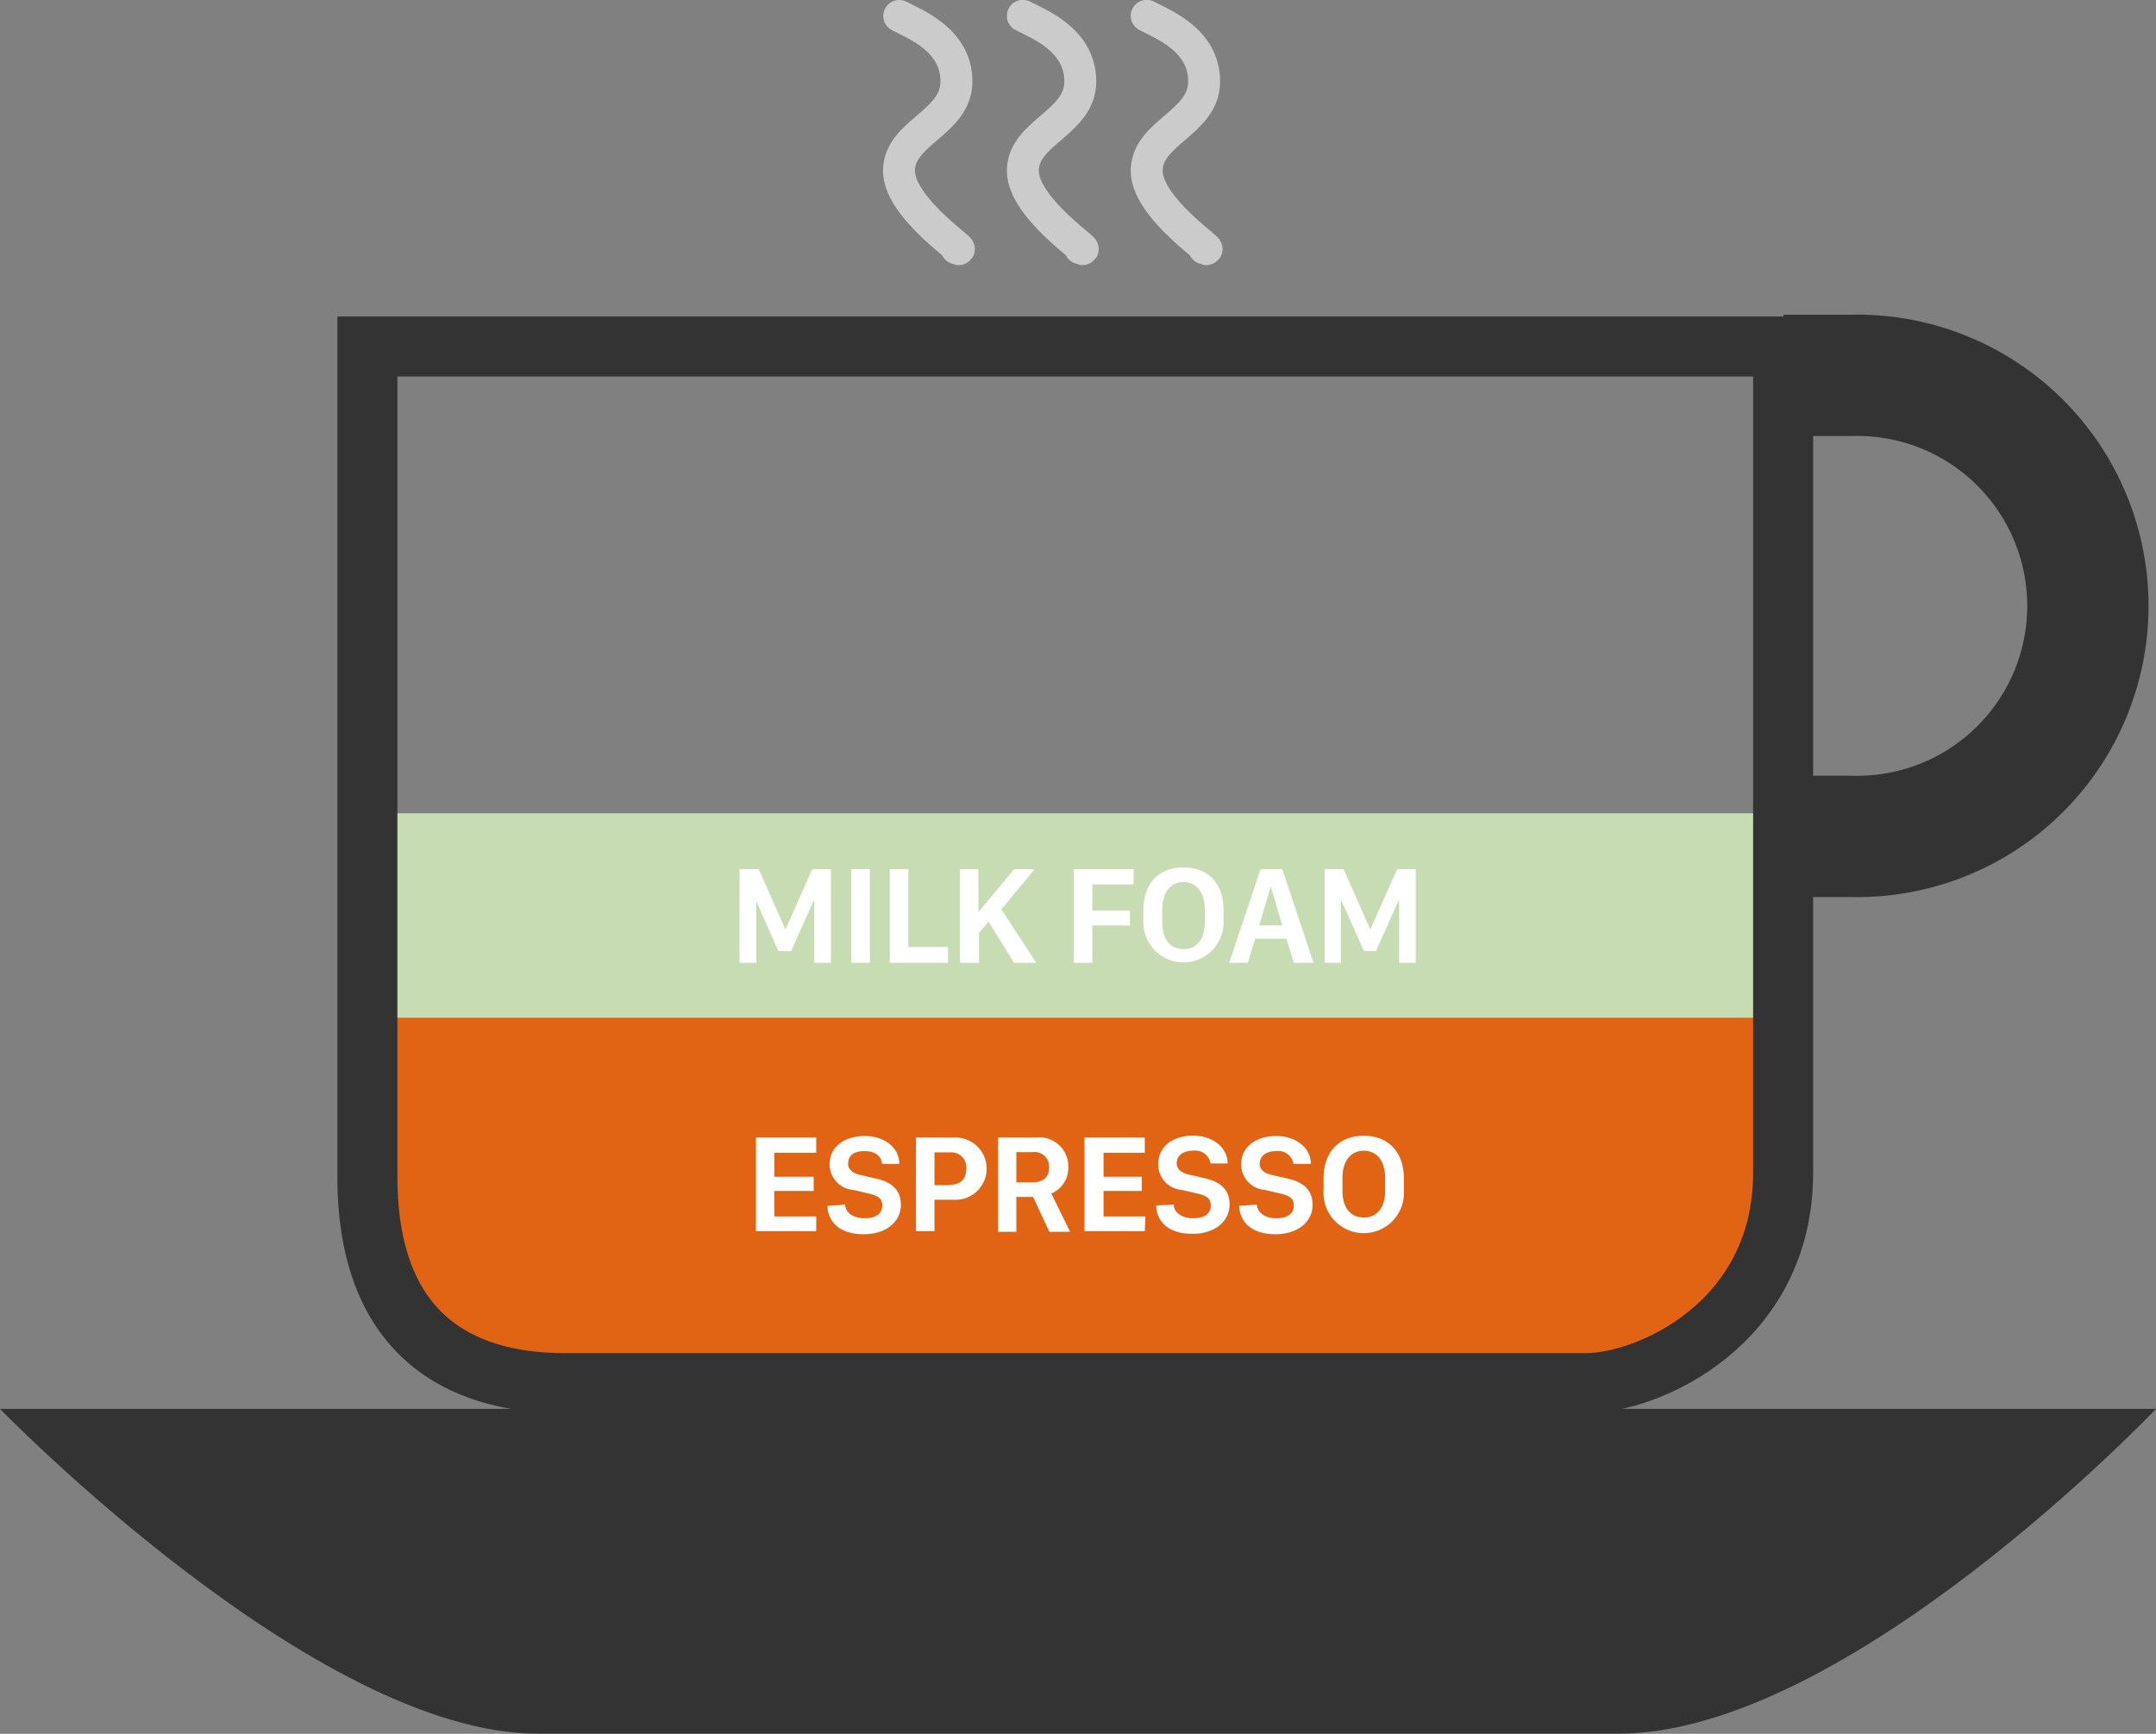 <svg xmlns="http://www.w3.org/2000/svg" width="168.84" height="135.8" viewBox="0 0 168.84 135.8"><rect x="0" y="0" width="168.84" height="135.8" fill="#808080" stroke="none"/><defs><style>.a{fill:#c8dcb4;}.b{fill:#e16414;}.c{fill:#fff;}.d{fill:#333;}.e,.f,.g{fill:none;}.e,.f{stroke:#333;}.e{stroke-width:4.7px;}.f{stroke-width:9.5px;}.g{stroke:#cccbcb;stroke-linecap:round;stroke-width:2.5px;}</style></defs><title>coffeeeeeeeeee</title><rect class="a" x="30.21" y="63.7" width="108.42" height="16.29"/><polygon class="b" points="129.48 107.11 35.81 107.11 30.21 100.14 30.21 79.71 138.63 79.71 138.63 96.91 129.48 107.11"/><path class="c" d="M62.5,78.46V71.13H64l2.09,4.73h0l2.1-4.73h1.46v7.33h-1.3V73.61h-.06l-1.75,3.93h-1l-1.75-3.93H63.8v4.85Z" transform="translate(-4.58 -3.05)"/><path class="c" d="M71.25,78.46V71.13H72.7v7.33Z" transform="translate(-4.58 -3.05)"/><path class="c" d="M78.82,78.46H74.26V71.13h1.45v6.09h3.11Z" transform="translate(-4.58 -3.05)"/><path class="c" d="M83,74.28l2.73,4.18H84l-2-3.21-.75.85v2.36H79.75V71.13H81.2v3.28h.07L84,71.13h1.6Z" transform="translate(-4.58 -3.05)"/><path class="c" d="M88.67,78.46V71.13h4.68v1.19H90.12v2.05h2.95v1.17H90.12v2.92Z" transform="translate(-4.58 -3.05)"/><path class="c" d="M94.12,74.35c0-2.09,1.19-3.36,3.15-3.36s3.13,1.29,3.13,3.36v.94a3.14,3.14,0,1,1-6.28,0Zm1.48.94c0,1.42.69,2.1,1.66,2.1s1.67-.68,1.67-2.1v-1c0-1.41-.7-2.15-1.67-2.15s-1.66.74-1.66,2.15Z" transform="translate(-4.58 -3.05)"/><path class="c" d="M100.84,78.46l2.46-7.33H105l2.44,7.33H105.9l-.57-1.89h-2.45l-.58,1.89Zm3.24-5.93-.89,3H105l-.89-3Z" transform="translate(-4.58 -3.05)"/><path class="c" d="M108.32,78.46V71.13h1.48l2.09,4.73h0l2.1-4.73h1.46v7.33h-1.3V73.61h-.06l-1.75,3.93h-.95l-1.75-3.93h-.06v4.85Z" transform="translate(-4.58 -3.05)"/><path class="c" d="M68.5,99.48H63.78V92.15H68.5v1.19H65.22v1.88H68.3v1.11H65.22v2H68.5Z" transform="translate(-4.58 -3.05)"/><path class="c" d="M70.77,97.4c0,.57.56,1.07,1.52,1.07s1.38-.41,1.38-1-.37-.78-1.13-.95l-1.13-.27a2,2,0,0,1-1.86-2c0-1.43,1.23-2.22,2.74-2.22s2.7.86,2.72,2.18H73.64c0-.55-.48-1-1.36-1s-1.28.37-1.28,1c0,.44.35.74,1,.88l1.13.26c1.09.24,2,.76,2,2.07s-1.14,2.3-2.91,2.3c-2.13,0-2.82-1.2-2.84-2.22Z" transform="translate(-4.58 -3.05)"/><path class="c" d="M79.25,92.15a2.44,2.44,0,1,1,0,4.87H77.76v2.46H76.31V92.15Zm-1.49,3.73h.87c1,0,1.62-.29,1.62-1.29A1.17,1.17,0,0,0,79,93.31H77.76Z" transform="translate(-4.58 -3.05)"/><path class="c" d="M88.24,94.47a2.16,2.16,0,0,1-1.33,2.06l1.47,3H86.76l-1.28-2.73H84.17v2.73H82.74V92.15h2.93A2.27,2.27,0,0,1,88.24,94.47Zm-2.8,1.19c.82,0,1.3-.41,1.3-1.16a1.14,1.14,0,0,0-1.28-1.21H84.17v2.37Z" transform="translate(-4.58 -3.05)"/><path class="c" d="M94.23,99.48H89.51V92.15h4.72v1.19H91v1.88H94v1.11H91v2h3.28Z" transform="translate(-4.58 -3.05)"/><path class="c" d="M96.5,97.4c0,.57.56,1.07,1.52,1.07s1.38-.41,1.38-1-.37-.78-1.12-.95l-1.14-.27a2,2,0,0,1-1.86-2C95.28,92.79,96.51,92,98,92s2.7.86,2.72,2.18H99.38a1.21,1.21,0,0,0-1.37-1c-.78,0-1.28.37-1.28,1,0,.44.35.74,1,.88l1.14.26c1.08.24,2,.76,2,2.07s-1.14,2.3-2.91,2.3c-2.12,0-2.82-1.2-2.84-2.22Z" transform="translate(-4.58 -3.05)"/><path class="c" d="M103,97.4c.05.57.56,1.07,1.52,1.07s1.38-.41,1.38-1-.37-.78-1.13-.95l-1.13-.27a2,2,0,0,1-1.86-2c0-1.43,1.22-2.22,2.73-2.22s2.7.86,2.73,2.18h-1.37a1.2,1.2,0,0,0-1.36-1c-.78,0-1.28.37-1.28,1,0,.44.34.74,1,.88l1.14.26c1.09.24,2,.76,2,2.07s-1.14,2.3-2.9,2.3c-2.13,0-2.82-1.2-2.85-2.22Z" transform="translate(-4.58 -3.05)"/><path class="c" d="M108.23,95.37c0-2.08,1.2-3.36,3.15-3.36s3.14,1.29,3.14,3.36v.94a3.15,3.15,0,1,1-6.29,0Zm1.48.95c0,1.41.7,2.09,1.67,2.09s1.67-.68,1.67-2.09v-1c0-1.41-.7-2.14-1.67-2.14s-1.67.73-1.67,2.14Z" transform="translate(-4.58 -3.05)"/><path class="d" d="M131.31,138.84H46.69c-17.42,0-42.11-25.44-42.11-25.44H173.42S149.25,138.84,131.31,138.84Z" transform="translate(-4.58 -3.05)"/><path class="e" d="M33.35,95.19v-65H144.22V94.9c0,11.85-10.6,16.48-15.41,16.48H48.75C42,111.38,33.35,108.77,33.35,95.19Z" transform="translate(-4.58 -3.05)"/><path class="f" d="M144,68.56h5.6a18.06,18.06,0,1,0,0-36.11h-5.35" transform="translate(-4.58 -3.05)"/><path class="g" d="M79.48,22.5c1.32.61-4.5-3.05-4.5-6.07s4.5-3.74,4.5-7S76.21,4.94,75,4.3" transform="translate(-4.58 -3.05)"/><path class="g" d="M89.18,22.5c1.31.61-4.5-3.05-4.5-6.07s4.5-3.74,4.5-7-3.27-4.5-4.5-5.14" transform="translate(-4.58 -3.05)"/><path class="g" d="M98.88,22.5c1.31.61-4.5-3.05-4.5-6.07s4.5-3.74,4.5-7-3.28-4.5-4.5-5.14" transform="translate(-4.58 -3.05)"/></svg>